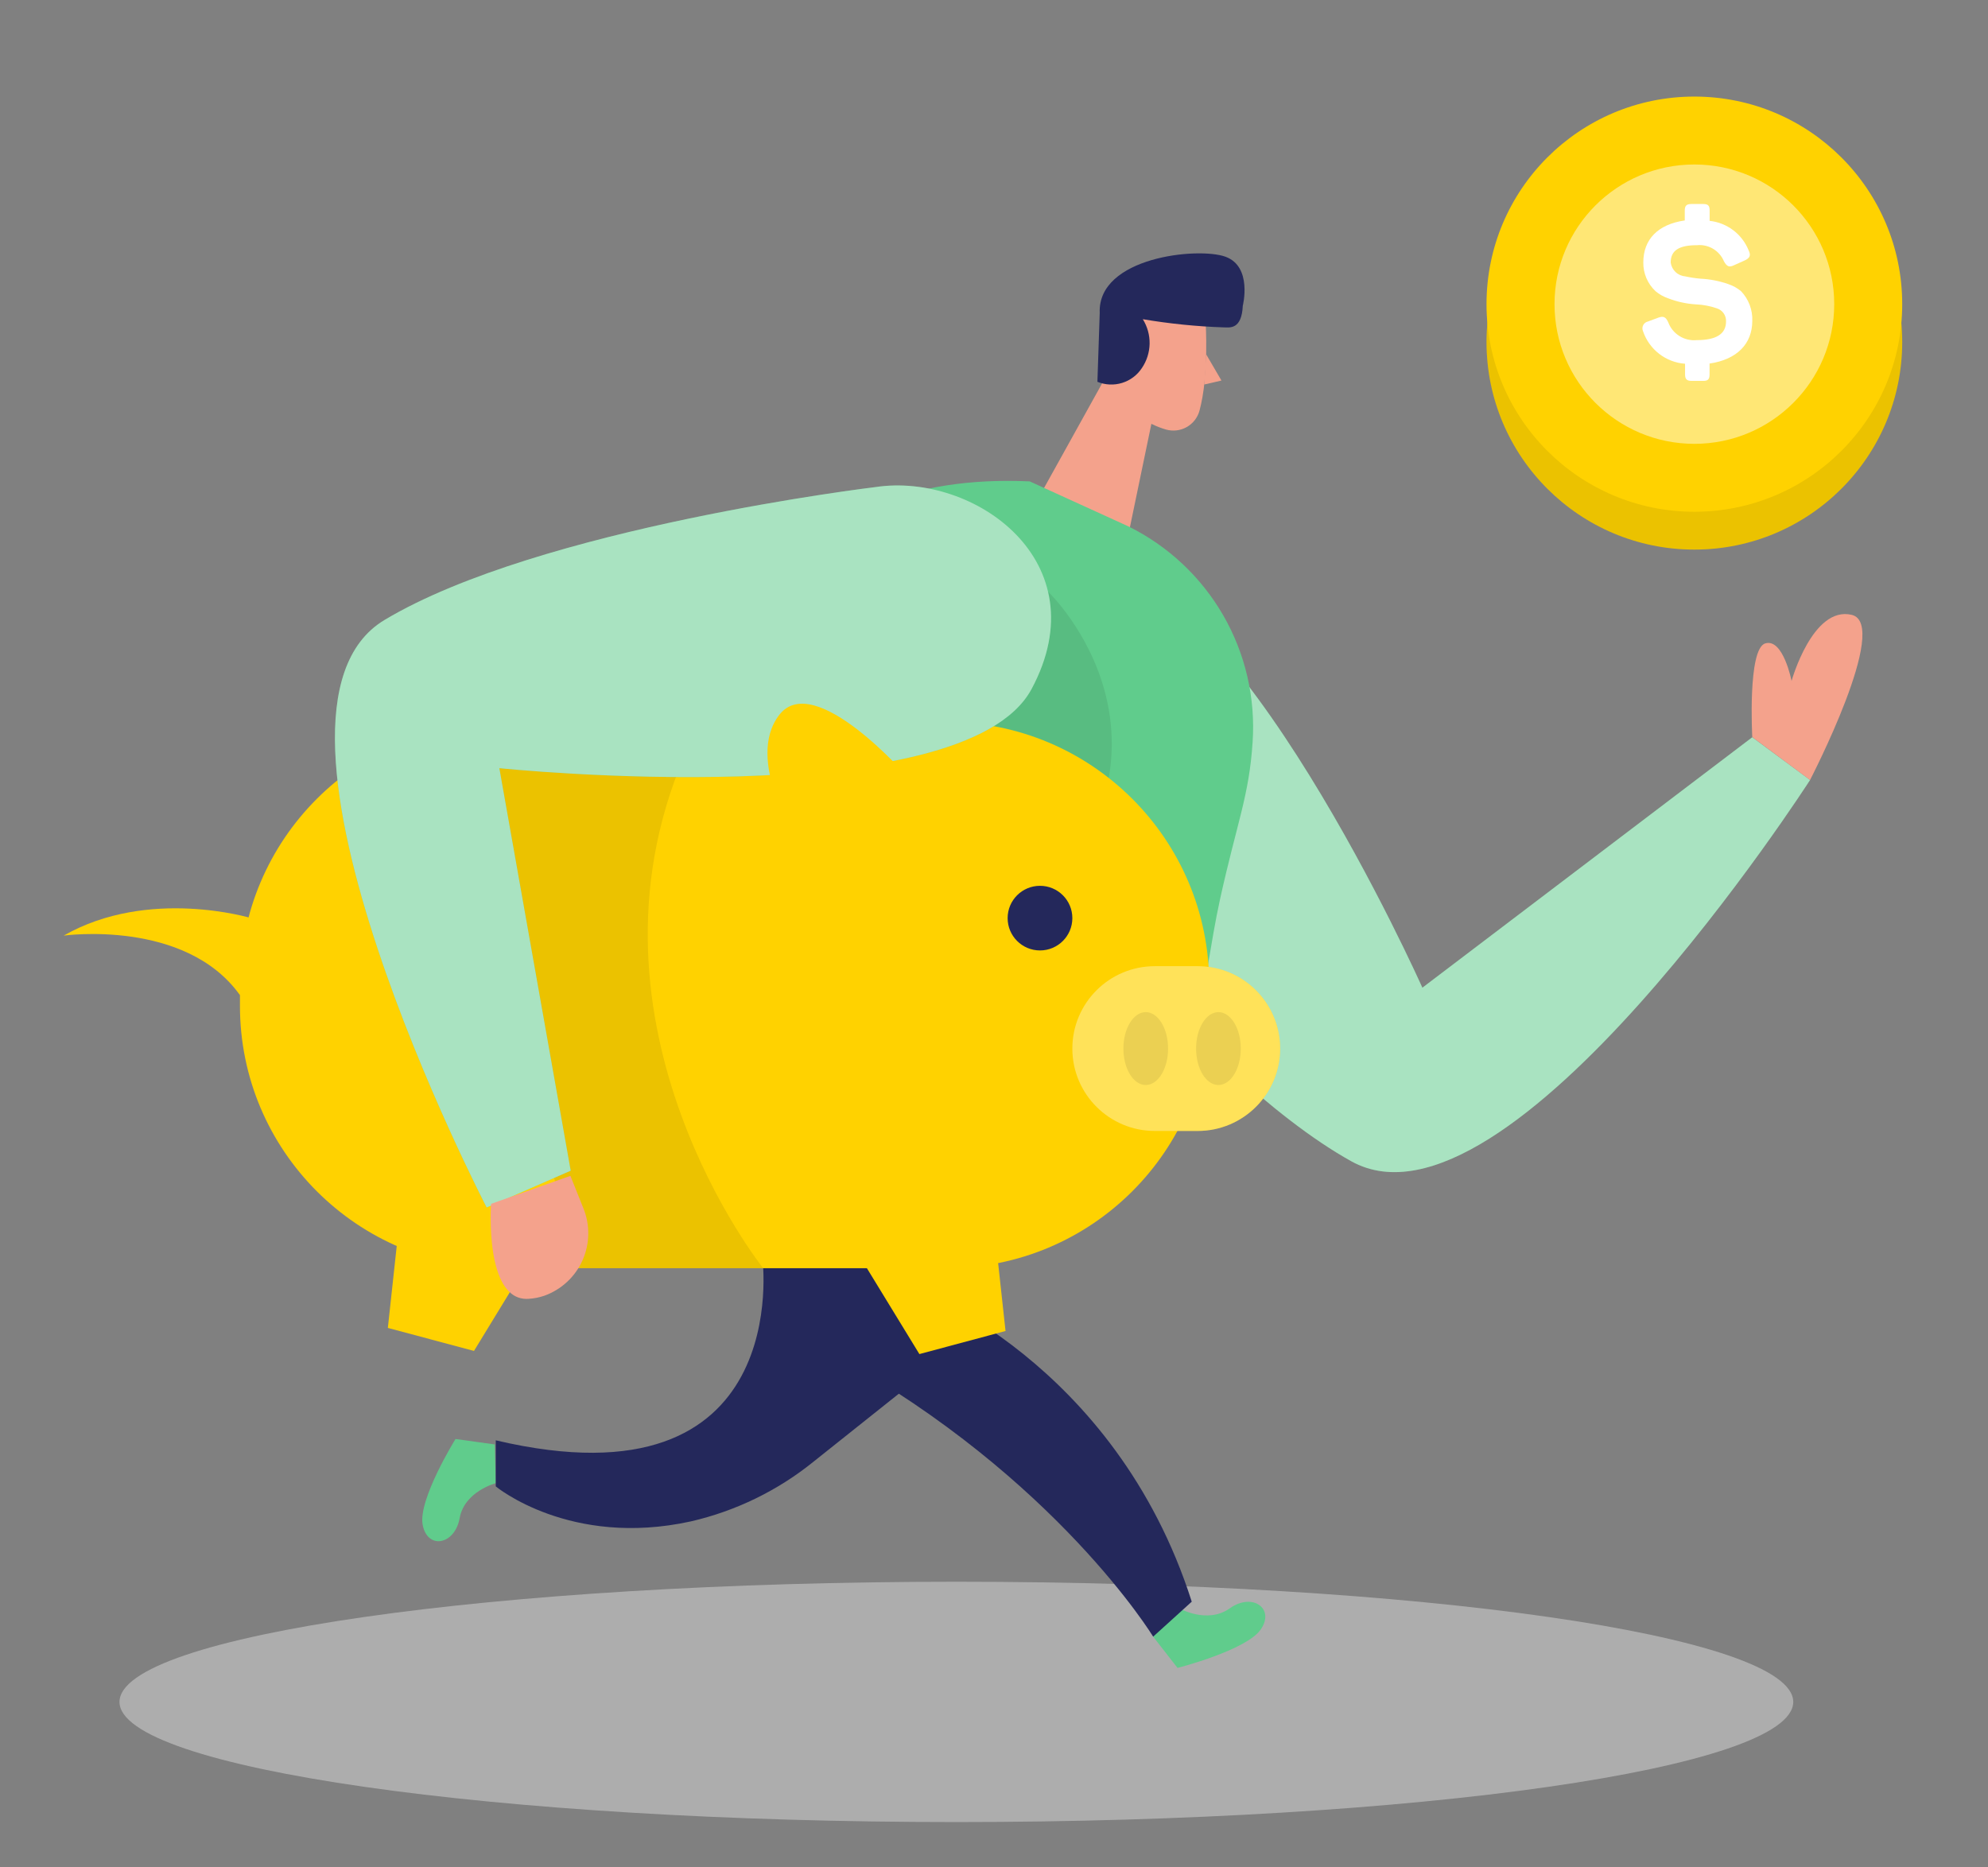 <?xml version="1.0" encoding="UTF-8"?> <svg xmlns="http://www.w3.org/2000/svg" width="198" height="186" viewBox="0 0 198 186" fill="none"><rect x="0" y="0" width="198" height="186" fill="#808080" stroke="none"/><path d="M52.809 125.384L47.208 134.559L38.629 132.267L39.822 121.267L52.809 125.384Z" fill="#FFD200"></path><path d="M120.076 32.065C120.076 32.065 120.432 37.395 119.462 40.92C119.367 41.26 119.206 41.579 118.988 41.857C118.769 42.135 118.498 42.367 118.19 42.541C117.882 42.714 117.542 42.825 117.191 42.867C116.839 42.91 116.483 42.882 116.142 42.787C114.371 42.271 112.132 41.066 111.588 38.231L110.088 33.535C109.884 32.562 109.988 31.55 110.386 30.639C110.783 29.728 111.454 28.963 112.306 28.45C115.368 26.346 120.02 28.805 120.076 32.065Z" fill="#F4A28C"></path><path d="M112.055 34.065L103.553 49.384L112.341 53.46L114.929 40.996L112.055 34.065Z" fill="#F4A28C"></path><path d="M109.53 31.167L109.3 38.029C110.08 38.349 110.948 38.389 111.755 38.141C112.561 37.894 113.257 37.374 113.722 36.67C114.211 35.955 114.48 35.113 114.498 34.246C114.515 33.38 114.279 32.528 113.82 31.794C116.491 32.246 119.189 32.518 121.897 32.609C122.455 32.609 123.668 32.873 123.78 30.449C123.78 30.449 124.763 26.562 122.057 25.572C119.351 24.583 109.3 25.593 109.53 31.167Z" fill="#24285B"></path><path d="M120.125 35.284L121.653 37.903L119.937 38.3L120.125 35.284Z" fill="#F4A28C"></path><path d="M49.378 147.733C49.378 147.733 46.26 148.541 45.779 151.216C45.298 153.891 42.563 154.379 42.096 151.871C41.629 149.363 45.367 143.33 45.367 143.33L49.28 143.873L49.378 147.733Z" fill="#60CC8C"></path><path d="M75.939 125.405C75.939 125.405 79.21 150.485 49.378 143.462V148.053C49.378 148.053 56.758 154.184 68.81 151.537C73.286 150.505 77.468 148.468 81.037 145.58L93.041 136.015L91.423 127.85L80.877 122.876L75.939 125.405Z" fill="#24285B"></path><path d="M168.755 54.742C180.188 54.742 189.456 45.484 189.456 34.065C189.456 22.645 180.188 13.388 168.755 13.388C157.321 13.388 148.053 22.645 148.053 34.065C148.053 45.484 157.321 54.742 168.755 54.742Z" fill="#FFD200"></path><path opacity="0.08" d="M168.755 54.742C180.188 54.742 189.456 45.484 189.456 34.065C189.456 22.645 180.188 13.388 168.755 13.388C157.321 13.388 148.053 22.645 148.053 34.065C148.053 45.484 157.321 54.742 168.755 54.742Z" fill="black"></path><path d="M98.719 79.919C98.719 79.919 118.904 106.95 134.584 115.665C150.264 124.381 180.277 77.69 180.277 77.69L174.523 73.433L141.664 98.381C141.664 98.381 122.776 55.989 108.386 56.442C93.997 56.894 92.525 72.117 98.719 79.919Z" fill="#60CC8C"></path><path opacity="0.46" d="M98.719 79.919C98.719 79.919 118.904 106.95 134.584 115.665C150.264 124.381 180.277 77.69 180.277 77.69L174.523 73.433L141.664 98.381C141.664 98.381 122.776 55.989 108.386 56.442C93.997 56.894 92.525 72.117 98.719 79.919Z" fill="white"></path><path opacity="0.45" d="M95.252 181.486C141.286 181.486 178.603 176.128 178.603 169.518C178.603 162.907 141.286 157.549 95.252 157.549C49.218 157.549 11.901 162.907 11.901 169.518C11.901 176.128 49.218 181.486 95.252 181.486Z" fill="#E6E6E6"></path><path d="M102.562 47.949L112.369 52.422C116.334 54.377 119.629 57.466 121.835 61.295C124.04 65.124 125.057 69.521 124.756 73.928C124.407 79.271 123.222 81.849 121.534 89.471C119.511 98.632 119.685 108.232 111.915 113.506C106.098 117.456 98.398 123.872 96.661 131.041L67.296 116.996C67.296 116.996 54.302 45.713 102.562 47.949Z" fill="#60CC8C"></path><path opacity="0.08" d="M104.382 58.922C104.382 58.922 120.718 74.472 100.972 93.344C81.225 112.217 87.921 67.24 104.382 58.922Z" fill="black"></path><path d="M94.269 71.908H50.061C35.612 71.908 23.898 83.607 23.898 98.04V100.185C23.898 114.618 35.612 126.317 50.061 126.317H94.269C108.718 126.317 120.432 114.618 120.432 100.185V98.04C120.432 83.607 108.718 71.908 94.269 71.908Z" fill="#FFD200"></path><path opacity="0.08" d="M57.608 126.324H76.016C76.016 126.324 56.695 102.192 68.134 75.356C68.134 75.356 47.613 73.726 47.802 73.001C47.99 72.277 48.876 93.853 48.876 93.853L57.608 126.324Z" fill="black"></path><path d="M87.203 48.514C87.203 48.514 53.723 52.519 38.301 61.75C22.88 70.981 48.471 120.27 48.471 120.27L56.841 116.606L49.733 76.513C49.733 76.513 95.943 81.313 102.743 68.626C109.544 55.94 97.045 47.037 87.203 48.514Z" fill="#60CC8C"></path><path opacity="0.46" d="M87.203 48.514C87.203 48.514 53.723 52.519 38.301 61.75C22.88 70.981 48.471 120.27 48.471 120.27L56.841 116.606L49.733 76.513C49.733 76.513 95.943 81.313 102.743 68.626C109.544 55.94 97.045 47.037 87.203 48.514Z" fill="white"></path><path d="M117.454 160.196C117.454 160.196 120.244 161.792 122.483 160.196C124.722 158.601 127.003 160.196 125.58 162.286C124.157 164.376 117.279 166.132 117.279 166.132L114.845 163.011L117.454 160.196Z" fill="#60CC8C"></path><path d="M174.523 73.419C174.523 73.419 174.035 64.614 175.82 64.084C177.606 63.555 178.436 67.825 178.436 67.825C178.436 67.825 180.528 60.315 184.427 61.242C188.326 62.168 180.277 77.69 180.277 77.69L174.523 73.419Z" fill="#F4A28C"></path><path d="M48.91 119.908C48.91 119.908 48.212 129.661 52.649 129.369C53.181 129.337 53.706 129.234 54.211 129.062C55.054 128.76 55.827 128.289 56.482 127.68C57.138 127.071 57.663 126.334 58.026 125.516C58.388 124.698 58.581 123.815 58.592 122.921C58.603 122.026 58.432 121.139 58.089 120.312L56.813 117.121L48.91 119.908Z" fill="#F4A28C"></path><path d="M119.281 96.235H115.019C110.481 96.235 106.803 99.91 106.803 104.442C106.803 108.975 110.481 112.649 115.019 112.649H119.281C123.819 112.649 127.498 108.975 127.498 104.442C127.498 99.91 123.819 96.235 119.281 96.235Z" fill="#FFD200"></path><path opacity="0.35" d="M119.281 96.235H115.019C110.481 96.235 106.803 99.91 106.803 104.442C106.803 108.975 110.481 112.649 115.019 112.649H119.281C123.819 112.649 127.498 108.975 127.498 104.442C127.498 99.91 123.819 96.235 119.281 96.235Z" fill="white"></path><path d="M103.58 94.668C105.36 94.668 106.803 93.227 106.803 91.449C106.803 89.671 105.36 88.231 103.58 88.231C101.801 88.231 100.358 89.671 100.358 91.449C100.358 93.227 101.801 94.668 103.58 94.668Z" fill="#24285B"></path><path d="M168.755 50.973C180.188 50.973 189.456 41.715 189.456 30.296C189.456 18.876 180.188 9.619 168.755 9.619C157.321 9.619 148.053 18.876 148.053 30.296C148.053 41.715 157.321 50.973 168.755 50.973Z" fill="#FFD200"></path><path opacity="0.46" d="M168.755 44.208C176.448 44.208 182.684 37.979 182.684 30.296C182.684 22.612 176.448 16.383 168.755 16.383C161.062 16.383 154.826 22.612 154.826 30.296C154.826 37.979 161.062 44.208 168.755 44.208Z" fill="white"></path><path d="M90.914 128.226C90.914 128.226 111.03 135.527 118.695 159.534L114.852 163.018C114.852 163.018 105.247 147.238 83.262 135.046L90.914 128.226Z" fill="#24285B"></path><path d="M79.447 83.758C79.447 83.758 74.125 75.656 77.633 71.183C81.142 66.71 90.46 77.453 90.46 77.453L79.447 83.758Z" fill="#FFD200"></path><path opacity="0.08" d="M121.353 108.072C122.582 108.072 123.578 106.447 123.578 104.442C123.578 102.438 122.582 100.812 121.353 100.812C120.124 100.812 119.128 102.438 119.128 104.442C119.128 106.447 120.124 108.072 121.353 108.072Z" fill="black"></path><path opacity="0.08" d="M114.113 108.072C115.342 108.072 116.338 106.447 116.338 104.442C116.338 102.438 115.342 100.812 114.113 100.812C112.884 100.812 111.888 102.438 111.888 104.442C111.888 106.447 112.884 108.072 114.113 108.072Z" fill="black"></path><path d="M85.961 125.697L91.569 134.872L100.149 132.573L98.949 121.573L85.961 125.697Z" fill="#FFD200"></path><path d="M25.007 91.449C25.007 91.449 14.816 88.349 6.342 93.191C6.342 93.191 18.457 91.505 23.898 99.119L25.007 91.449Z" fill="#FFD200"></path><path d="M169.641 20.32C170.129 20.32 170.275 20.487 170.275 20.968V21.998C171.126 22.09 171.937 22.411 172.62 22.926C173.303 23.441 173.833 24.132 174.154 24.924C174.405 25.433 174.3 25.705 173.735 25.956L172.696 26.422C172.214 26.652 171.998 26.548 171.705 26.039C171.49 25.516 171.112 25.077 170.627 24.785C170.142 24.494 169.576 24.367 169.013 24.423C167.22 24.423 166.397 24.945 166.397 26.151C166.446 26.512 166.617 26.847 166.882 27.098C167.147 27.349 167.491 27.501 167.855 27.53C168.357 27.639 168.864 27.716 169.376 27.76C170.328 27.806 171.268 27.991 172.166 28.31C172.619 28.463 173.04 28.7 173.407 29.007C173.781 29.4 174.072 29.864 174.264 30.371C174.455 30.879 174.544 31.419 174.523 31.961C174.523 34.253 172.989 35.813 170.268 36.211V37.283C170.268 37.771 170.122 37.938 169.634 37.938H168.483C168.002 37.938 167.827 37.771 167.827 37.283V36.231C166.888 36.162 165.99 35.818 165.246 35.241C164.502 34.665 163.944 33.883 163.642 32.992C163.599 32.897 163.578 32.794 163.58 32.69C163.582 32.586 163.608 32.484 163.655 32.391C163.701 32.298 163.768 32.217 163.851 32.154C163.933 32.09 164.029 32.045 164.13 32.024L165.163 31.64C165.686 31.452 165.916 31.578 166.153 32.107C166.366 32.674 166.76 33.156 167.275 33.475C167.789 33.796 168.396 33.937 168.999 33.877C170.938 33.877 171.908 33.264 171.908 32.024C171.923 31.736 171.842 31.451 171.678 31.214C171.514 30.977 171.276 30.801 171.001 30.714C170.327 30.48 169.622 30.346 168.908 30.317C167.952 30.259 167.011 30.052 166.118 29.704C165.67 29.548 165.254 29.312 164.891 29.007C164.498 28.64 164.186 28.196 163.975 27.701C163.765 27.207 163.661 26.674 163.67 26.137C163.67 23.859 165.107 22.347 167.799 21.957V20.968C167.799 20.487 167.974 20.32 168.455 20.32H169.641Z" fill="white"></path></svg> 